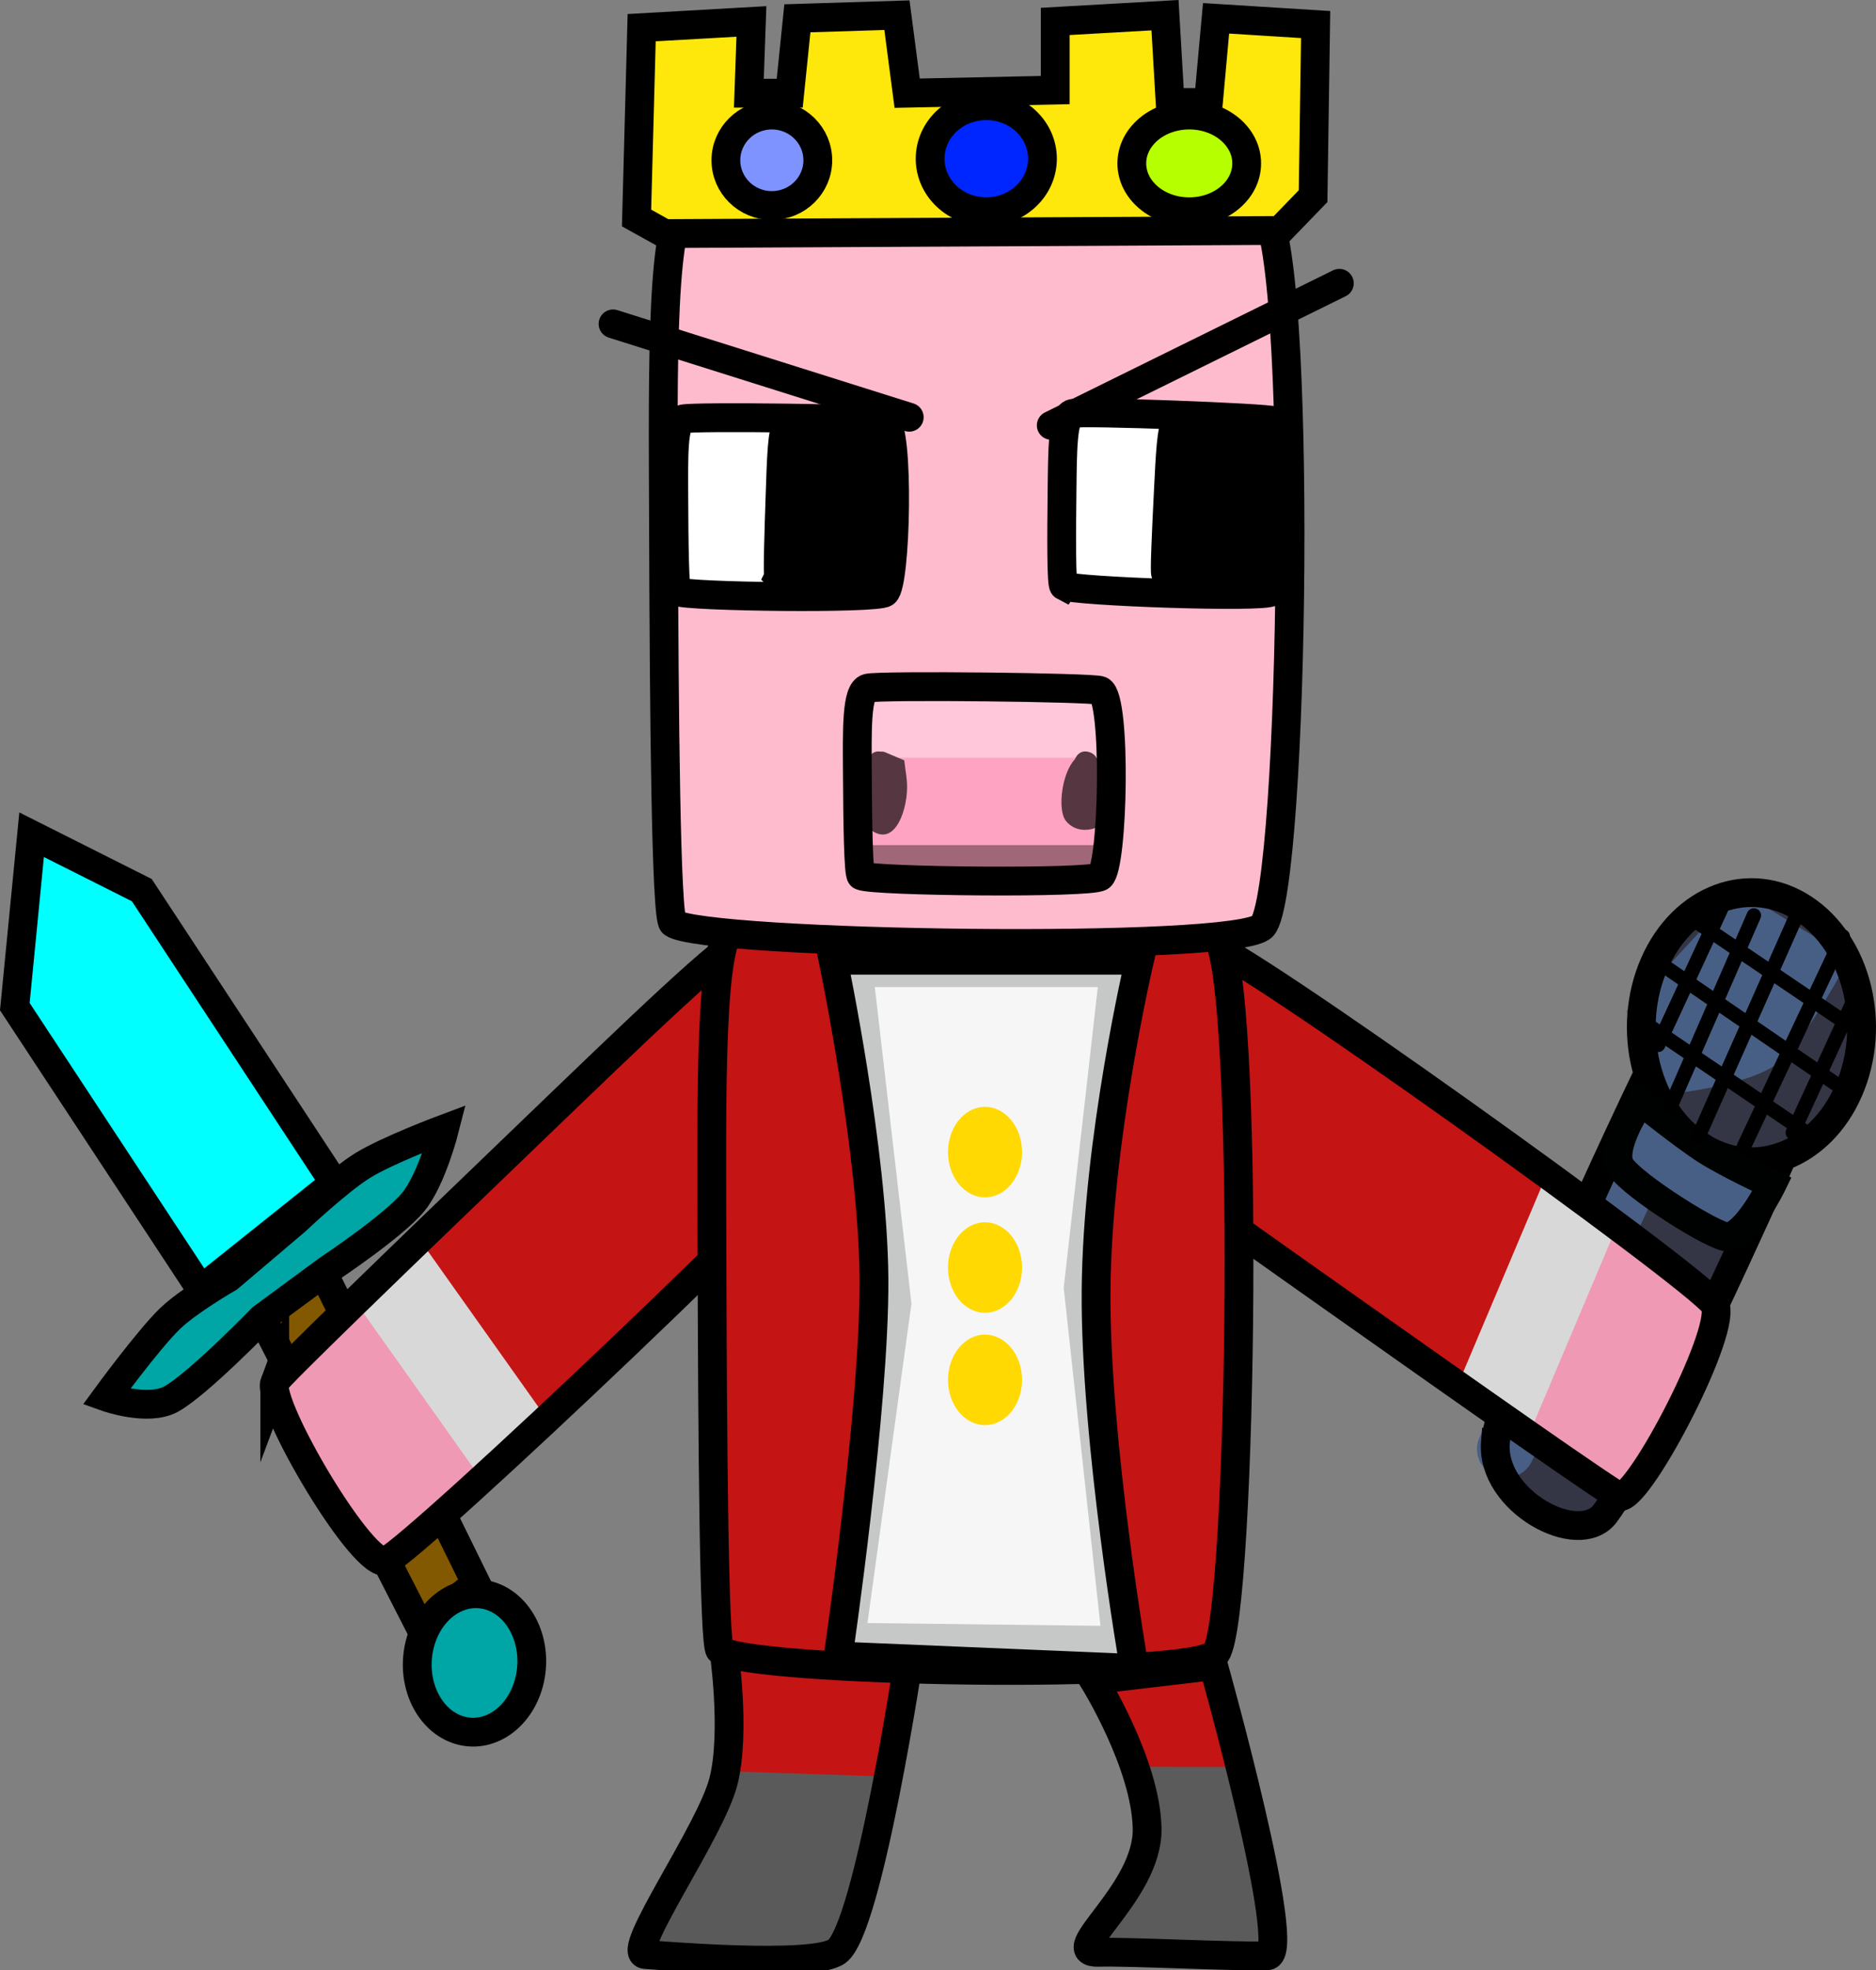 <svg version="1.1" xmlns="http://www.w3.org/2000/svg" xmlns:xlink="http://www.w3.org/1999/xlink" width="325.811" height="342.016" viewBox="0,0,325.811,342.016"><rect x="0" y="0" width="325.811" height="342.016" fill="#808080" stroke="none"/><g transform="translate(-66.588,9.86)"><g data-paper-data="{&quot;isPaintingLayer&quot;:true}" fill-rule="nonzero" stroke-linejoin="miter" stroke-miterlimit="10" stroke-dasharray="" stroke-dashoffset="0" style="mix-blend-mode: normal"><g stroke="#000000" stroke-width="5"><path d="M122.532,210.689l26.75,54.337l-9.671,7.665l-27.493,-53.748z" fill="#825800" stroke-linecap="round"/><path d="M112.117,218.944c0,0 -11.206,11.545 -15.816,14.063c-4.059,2.217 -11.257,-0.353 -11.257,-0.353c0,0 7.226,-9.872 11.005,-13.556c3.208,-3.128 10.236,-7.154 10.236,-7.154l11.661,-9.888c0,0 7.371,-6.968 11.623,-9.595c4.367,-2.698 14.243,-6.387 14.243,-6.387c0,0 -2.236,8.838 -5.486,12.758c-3.497,4.218 -14.809,11.721 -14.809,11.721z" fill="#00a5a5" stroke-linecap="round"/><path d="M101.484,213.981l-32.322,-49.099l2.915,-29.841l19.141,9.619l33.423,50.832z" fill="#00ffff" stroke-linecap="round"/><path d="M154.307,288.805c-4.645,3.682 -10.787,2.191 -13.72,-3.33c-2.932,-5.52 -1.544,-12.98 3.101,-16.661c4.645,-3.682 10.787,-2.191 13.72,3.33c2.932,5.52 1.544,12.98 -3.101,16.661z" fill="#00a5a5" stroke-linecap="butt"/></g><g stroke-linecap="butt"><path d="M115.198,229.56c0.341,-0.918 22.844,-22.634 43.987,-42.948c18.215,-17.502 35.327,-34.11 37.494,-33.756c2.396,0.391 18.904,28.572 18.109,30.827c-1.82,5.165 -74.92,74.499 -80.233,76.892c-3.82,1.721 -20.825,-27.061 -19.357,-31.015z" fill="#c41414" stroke="none" stroke-width="0"/><path d="M113.632,232.131l16.455,-16.11l19.639,29.621l-16.455,16.11z" fill="#ef99b4" stroke="none" stroke-width="NaN"/><path d="M129.55,217.845l10.607,-11.566l20.154,28.394l-10.607,11.566z" fill="#d8d8d8" stroke="none" stroke-width="NaN"/><path d="M114.303,230.079c0.341,-0.918 22.844,-22.634 43.987,-42.948c18.215,-17.502 35.327,-34.11 37.494,-33.756c2.396,0.391 18.904,28.572 18.109,30.827c-1.82,5.165 -74.92,74.499 -80.233,76.892c-3.82,1.721 -20.825,-27.061 -19.357,-31.015z" fill="none" stroke="#000000" stroke-width="5"/></g><g><path d="M325.434,241.055c0.837,-10.24 25.032,-60.862 25.032,-60.862c0,0 6.07,10.427 9.967,12.597c4.068,2.265 13.949,0.719 13.949,0.719c0,0 -22.143,49.687 -29.903,59.958c-4.581,6.064 -19.882,-2.172 -19.046,-12.412z" fill="#343545" stroke="none" stroke-width="0" stroke-linecap="butt"/><path d="M354.262,157.321c4.972,-11.385 16.559,-15.691 25.879,-9.617c9.32,6.074 12.845,20.227 7.873,31.612c-4.972,11.385 -16.559,15.691 -25.879,9.617c-9.32,-6.074 -12.845,-20.227 -7.873,-31.612z" fill="#343545" stroke="none" stroke-width="0" stroke-linecap="butt"/><path d="M349.018,196.274l-20.913,45.399" fill="none" stroke="#485e84" stroke-width="10" stroke-linecap="round"/><path d="M326.302,240.486c0.837,-10.24 25.033,-60.862 25.033,-60.862c0,0 6.07,10.427 9.967,12.597c4.068,2.265 13.949,0.719 13.949,0.719c0,0 -22.143,49.687 -29.903,59.958c-4.581,6.064 -19.882,-2.172 -19.046,-12.412z" fill="none" stroke="#000000" stroke-width="5" stroke-linecap="butt"/><path d="M349.07,165.664l19.403,-21.025l19.303,11.823c0,0 -7.241,13.706 -12.052,17.935c-5.209,4.578 -21.592,5.916 -21.592,5.916z" fill="#485f85" stroke="none" stroke-width="0" stroke-linecap="butt"/><path d="M353.892,157.458c4.972,-11.385 16.559,-15.691 25.879,-9.617c9.32,6.074 12.845,20.227 7.873,31.612c-4.972,11.385 -16.559,15.691 -25.879,9.617c-9.32,-6.074 -12.845,-20.227 -7.873,-31.612z" fill="none" stroke="#000000" stroke-width="5" stroke-linecap="butt"/><path d="M348.058,192.7c-2.123,-3.294 3.468,-11.414 3.468,-11.414c0,0 7.711,6.172 11.428,8.528c3.879,2.46 11.381,5.933 11.381,5.933c0,0 -4.2,8.624 -7.62,9.111c-2.019,0.288 -16.534,-8.864 -18.657,-12.158z" fill="#485f85" stroke="#000101" stroke-width="5" stroke-linecap="butt"/><path d="M356.654,182.335l14.534,-33.277" fill="none" stroke="#000000" stroke-width="2.5" stroke-linecap="round"/><path d="M354.566,171.516l10.9,-23.54" fill="none" stroke="#000000" stroke-width="2.5" stroke-linecap="round"/><path d="M379.032,148.116l-17.476,39.305" fill="none" stroke="#000000" stroke-width="2.5" stroke-linecap="round"/><path d="M386.634,152.692l-17.17,36.477" fill="none" stroke="#000000" stroke-width="2.5" stroke-linecap="round"/><path d="M390.009,160.566l-12.058,26.19" fill="none" stroke="#000000" stroke-width="2.5" stroke-linecap="round"/><path d="M352.686,168.021l28.191,19.128" fill="none" stroke="#000000" stroke-width="2.5" stroke-linecap="round"/><path d="M354.873,157.341l33.125,22.722" fill="none" stroke="#000000" stroke-width="2.5" stroke-linecap="round"/><path d="M390.056,169.676l-29.637,-20.07" fill="none" stroke="#000000" stroke-width="2.5" stroke-linecap="round"/></g><g stroke-linecap="butt"><path d="M347.191,249.117c-0.824,-0.046 -25.681,-17.517 -48.968,-33.966c-20.063,-14.171 -39.036,-27.421 -39.571,-30.01c-0.592,-2.863 14.71,-32.043 16.719,-31.978c4.602,0.149 84.428,57.352 88.219,62.491c2.725,3.695 -12.848,33.661 -16.398,33.462z" fill="#c41414" stroke="none" stroke-width="0"/><path d="M350.242,250.692l-18.255,-13.735l14.216,-33.97l18.255,13.735z" fill="#ef99b4" stroke="none" stroke-width="NaN"/><path d="M332.961,237.183l-12.728,-7.742l14.11,-33.394l12.728,7.742z" fill="#d8d8d8" stroke="none" stroke-width="NaN"/><path d="M347.918,249.94c-0.824,-0.046 -25.681,-17.517 -48.968,-33.966c-20.063,-14.171 -39.036,-27.421 -39.571,-30.01c-0.592,-2.863 14.71,-32.043 16.719,-31.978c4.602,0.149 84.428,57.352 88.219,62.491c2.725,3.695 -12.848,33.661 -16.398,33.462z" fill="none" stroke="#000000" stroke-width="5"/></g><g stroke-linecap="round"><path d="M225.023,275.497c0,0 -7.288,50.133 -12.858,54.161c-4.27,3.088 -31.337,0.677 -33.697,0.542c-3.803,-0.219 11.501,-22.305 13.745,-31.413c2.244,-9.108 0,-24.372 0,-24.372z" fill="#c41414" stroke="none" stroke-width="0"/><path d="M218.926,298.726l-5.986,25.726l-2.439,3.25l-10.863,1.083l-20.396,-1.354c0,0 10.061,-15.185 12.558,-20.635c1.638,-3.576 2.518,-8.883 2.518,-8.883z" fill="#5b5a5a" stroke="#5b5a5a" stroke-width="0.5"/><path d="M224.579,277.075c0,0 -7.185,47.982 -12.677,51.837c-4.21,2.955 -30.895,0.648 -33.222,0.518c-3.75,-0.209 11.339,-21.348 13.551,-30.066c2.212,-8.717 0,-23.327 0,-23.327z" fill="none" stroke="#000000" stroke-width="5"/></g><path d="M191.617,276.58c-1.027,-0.894 -1.288,-35.925 -1.378,-68.783c-0.078,-28.309 -0.442,-55.005 3.783,-56.87c4.67,-2.061 81.152,-0.531 83.747,1.625c5.945,4.938 4.69,117.986 0,124.57c-3.372,4.733 -81.724,3.31 -86.151,-0.542z" fill="#c41414" stroke="#000000" stroke-width="5" stroke-linecap="butt"/><g><path d="M183.461,150.385c-1.221,-0.894 -1.532,-35.925 -1.639,-68.783c-0.092,-28.309 -0.525,-55.005 4.497,-56.87c5.552,-2.061 96.476,-0.531 99.561,1.625c7.067,4.938 5.576,117.986 0,124.57c-4.009,4.733 -97.156,3.31 -102.419,-0.542z" fill="#ffbbce" stroke="#000000" stroke-width="5" stroke-linecap="butt"/><g stroke="#000000" stroke-width="5" stroke-linecap="butt"><path d="M184.171,92.829c-0.43,-0.214 -0.53,-8.569 -0.559,-16.406c-0.025,-6.752 -0.171,-13.12 1.6,-13.561c1.957,-0.488 34.001,-0.071 35.088,0.445c2.489,1.182 1.934,28.144 -0.033,29.711c-1.414,1.127 -34.241,0.733 -36.095,-0.189z" fill="#ffffff"/><path d="M201.825,90.267c-0.207,-0.206 0.009,-7.481 0.245,-14.302c0.203,-5.876 0.334,-11.424 1.23,-11.725c0.991,-0.334 16.938,1.525 17.463,2.025c1.202,1.144 0.065,24.579 -0.965,25.851c-0.74,0.914 -17.079,-0.96 -17.973,-1.848z" fill="#000000"/></g><g stroke="#000000" stroke-width="5" stroke-linecap="butt"><path d="M251.332,91.844c-0.427,-0.224 -0.393,-8.58 -0.297,-16.417c0.083,-6.751 0.04,-13.121 1.817,-13.521c1.965,-0.442 33.995,0.742 35.074,1.283c2.47,1.241 1.483,28.185 -0.508,29.705c-1.432,1.093 -34.246,-0.085 -36.085,-1.051z" fill="#ffffff"/><path d="M269.023,89.705c-0.204,-0.211 0.129,-7.479 0.474,-14.293c0.297,-5.87 0.517,-11.414 1.417,-11.694c0.996,-0.31 16.911,1.929 17.428,2.441c1.184,1.173 -0.329,24.576 -1.378,25.823c-0.755,0.896 -17.061,-1.368 -17.94,-2.277z" fill="#000000"/></g><g stroke="#000000" stroke-width="5"><path d="M197.089,-6.139l-0.443,12.457h7.094l1.33,-12.999l17.292,-0.542l1.774,13.54l25.716,-0.542v-11.915l19.066,-1.083l0.887,15.165h6.651l1.33,-14.623l17.292,1.083l-0.443,29.788l-5.764,5.958l-106.856,0.542l-4.877,-2.708l0.887,-33.038z" fill="#fee70a" stroke-linecap="round"/><path d="M200.637,25.816c-4.408,0 -7.981,-3.516 -7.981,-7.853c0,-4.337 3.573,-7.853 7.981,-7.853c4.408,0 7.981,3.516 7.981,7.853c0,4.337 -3.573,7.853 -7.981,7.853z" fill="#7e93ff" stroke-linecap="butt"/><path d="M237.881,26.899c-5.387,0 -9.755,-4.122 -9.755,-9.207c0,-5.085 4.367,-9.207 9.755,-9.207c5.387,0 9.755,4.122 9.755,9.207c0,5.085 -4.367,9.207 -9.755,9.207z" fill="#0026ff" stroke-linecap="butt"/><path d="M273.13,26.899c-5.51,0 -9.976,-3.759 -9.976,-8.395c0,-4.636 4.466,-8.395 9.976,-8.395c5.51,0 9.976,3.759 9.976,8.395c0,4.636 -4.466,8.395 -9.976,8.395z" fill="#b6ff00" stroke-linecap="butt"/></g><g stroke-linecap="butt"><path d="M215.711,141.086c-0.495,-0.232 -0.621,-9.316 -0.664,-17.837c-0.037,-7.341 -0.213,-14.264 1.823,-14.747c2.251,-0.534 39.109,-0.138 40.359,0.421c2.865,1.28 2.26,30.596 0,32.303c-1.625,1.227 -39.385,0.858 -41.518,-0.14z" fill="#fea3c1" stroke="none" stroke-width="0"/><path d="M217.485,121.68v-11.374h40.792v11.374z" fill="#ffc7d9" stroke="none" stroke-width="0"/><path d="M219.518,120.613c0.359,-0.027 0.619,0.037 0.619,0.037l3.497,1.48c0.164,1.564 0.498,3.115 0.492,4.692c-0.019,4.481 -2.578,11.587 -7.468,6.324c-1.663,-1.79 0.065,-8.157 0.427,-10.372c0,0 0.411,-2.511 2.433,-2.161z" fill="#563741" stroke="none" stroke-width="0.5"/><path d="M257.097,121.856c0.587,0.648 0.984,1.653 1.163,2.705c1.505,1.46 2.83,3.164 1.6,6.339c-1.316,3.398 -6.002,4.505 -8.176,1.705c-1.463,-1.885 -0.713,-8.224 1.568,-10.646c0.319,-0.731 0.998,-1.64 2.355,-1.309c0.798,0.195 1.244,0.676 1.49,1.206z" fill="#563741" stroke="none" stroke-width="0.5"/><path d="M216.155,142.803v-5.958h43.009v5.958z" fill="#a06778" stroke="none" stroke-width="0"/><path d="M216.155,142.169c-0.495,-0.232 -0.621,-9.316 -0.664,-17.837c-0.037,-7.341 -0.213,-14.264 1.823,-14.747c2.251,-0.534 39.109,-0.138 40.359,0.421c2.865,1.28 2.26,30.596 0,32.303c-1.625,1.227 -39.385,0.858 -41.518,-0.14z" fill="none" stroke="#000000" stroke-width="5"/></g></g><g><g stroke-linecap="round"><path d="M264.484,155.742c0,0 -7.349,31.252 -7.538,57.41c-0.189,26.158 6.651,65.534 6.651,65.534l-51.433,-2.166c0,0 6.37,-43.338 6.207,-65.534c-0.163,-22.197 -7.094,-55.244 -7.094,-55.244z" fill="#f7f6f6" stroke="none" stroke-width="0"/><path d="M214.381,274.354l7.981,-57.952l-6.651,-57.41h44.339l-6.207,54.702l6.651,61.202z" fill="none" stroke="#c6c7c7" stroke-width="5"/><path d="M264.484,156.825c0,0 -7.349,31.252 -7.538,57.41c-0.189,26.158 6.651,65.534 6.651,65.534l-51.433,-2.166c0,0 6.37,-43.338 6.207,-65.534c-0.163,-22.197 -7.094,-55.244 -7.094,-55.244z" fill="none" stroke="#000000" stroke-width="5"/></g><path d="M231.23,190.134c0,-4.337 2.878,-7.853 6.429,-7.853c3.551,0 6.429,3.516 6.429,7.853c0,4.337 -2.878,7.853 -6.429,7.853c-3.551,0 -6.429,-3.516 -6.429,-7.853z" fill="#ffd901" stroke="none" stroke-width="NaN" stroke-linecap="butt"/><path d="M231.23,210.173c0,-4.337 2.878,-7.853 6.429,-7.853c3.551,0 6.429,3.516 6.429,7.853c0,4.337 -2.878,7.853 -6.429,7.853c-3.551,0 -6.429,-3.516 -6.429,-7.853z" fill="#ffd901" stroke="none" stroke-width="NaN" stroke-linecap="butt"/><path d="M231.23,229.671c0,-4.337 2.878,-7.853 6.429,-7.853c3.551,0 6.429,3.516 6.429,7.853c0,4.337 -2.878,7.853 -6.429,7.853c-3.551,0 -6.429,-3.516 -6.429,-7.853z" fill="#ffd901" stroke="none" stroke-width="NaN" stroke-linecap="butt"/></g><g stroke-linecap="round"><path d="M277.342,279.017c0,0 14.103,50.262 9.311,50.368c-6.535,0.144 -24.079,-0.784 -29.264,-0.614c-7.088,0.233 8.635,-10.246 8.424,-21.498c-0.211,-11.253 -9.311,-25.798 -9.311,-25.798z" fill="#c41414" stroke="none" stroke-width="0"/><path d="M279.892,297.101c0,0 2.459,7.82 3.225,12.254c0.909,5.263 2.982,18.888 2.982,18.888l-27.712,-1.354l8.646,-16.519c0,0 -0.035,-6.033 -0.235,-8.336c-0.16,-1.832 -0.43,-4.934 -0.43,-4.934z" fill="#5a5b5a" stroke="#5a5b5a" stroke-width="0.5"/><path d="M277.342,279.288c0,0 14.103,50.262 9.311,50.368c-6.535,0.144 -24.079,-0.784 -29.264,-0.614c-7.088,0.233 8.635,-10.246 8.424,-21.498c-0.211,-11.253 -9.311,-25.798 -9.311,-25.798z" fill="none" stroke="#000000" stroke-width="5"/></g><path d="M173.058,46.361l51.441,16.207" fill="none" stroke="#000000" stroke-width="5" stroke-linecap="round"/><path d="M299.194,39.315l-50.032,24.663" fill="none" stroke="#000000" stroke-width="5" stroke-linecap="round"/></g></g></svg>